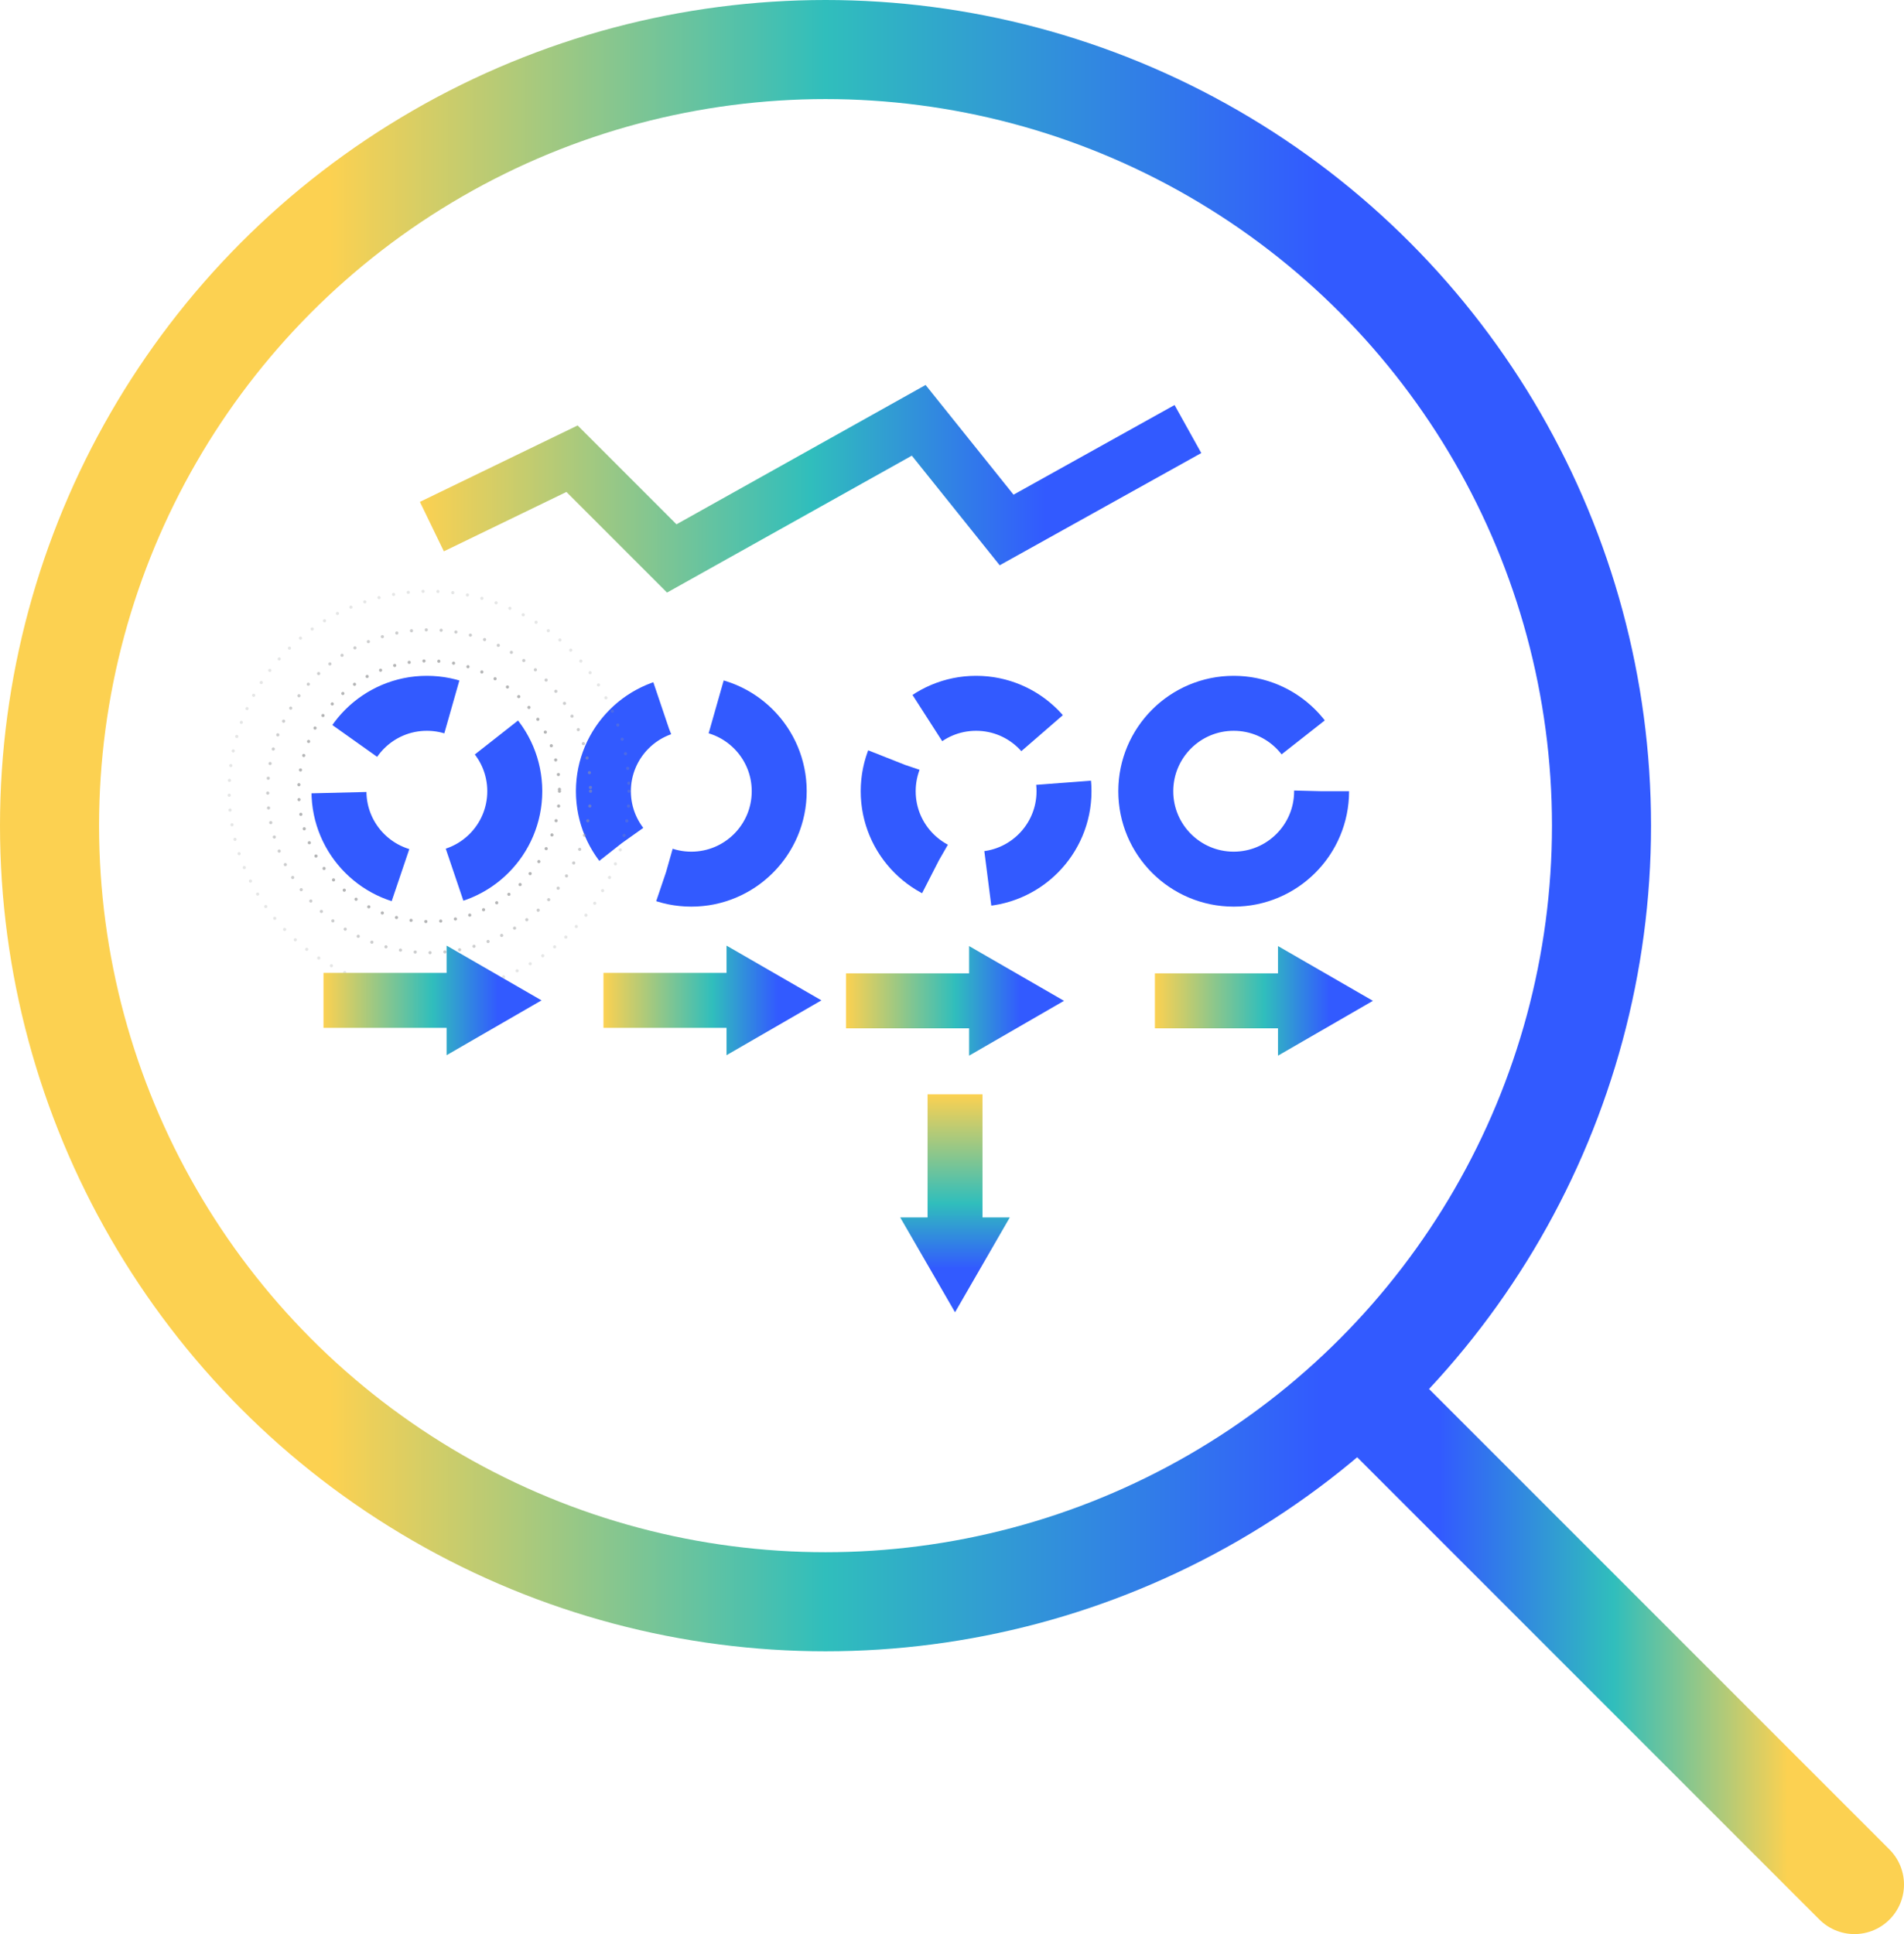 <?xml version="1.0" encoding="UTF-8"?><svg id="Layer_2" xmlns="http://www.w3.org/2000/svg" xmlns:xlink="http://www.w3.org/1999/xlink" viewBox="0 0 288.28 292.79"><defs><style>.cls-1{fill:url(#linear-gradient-2);}.cls-2{opacity:.25;}.cls-2,.cls-3,.cls-4,.cls-5,.cls-6,.cls-7,.cls-8,.cls-9,.cls-10,.cls-11,.cls-12,.cls-13,.cls-14,.cls-15,.cls-16{fill:none;}.cls-2,.cls-3,.cls-5,.cls-12{stroke-linecap:round;stroke-linejoin:round;}.cls-2,.cls-5,.cls-12{stroke:#9b9c9e;stroke-dasharray:0 2.25;stroke-width:.48px;}.cls-17{fill:url(#linear-gradient-10);}.cls-3{stroke:url(#linear-gradient-12);}.cls-3,.cls-13{stroke-width:15px;}.cls-4{stroke:url(#linear-gradient-7);}.cls-4,.cls-6,.cls-7,.cls-8,.cls-9,.cls-10,.cls-11,.cls-13,.cls-14,.cls-15,.cls-16{stroke-miterlimit:10;}.cls-4,.cls-6,.cls-7,.cls-8,.cls-9,.cls-10,.cls-11,.cls-14,.cls-15,.cls-16{stroke-width:8.32px;}.cls-5{opacity:.75;}.cls-18{fill:url(#linear-gradient-4);}.cls-6{stroke:url(#linear-gradient-3);}.cls-7{stroke-dasharray:19.13 8.32;}.cls-7,.cls-9,.cls-10,.cls-16{stroke:#325aff;}.cls-19{fill:url(#linear-gradient-8);}.cls-8{stroke:url(#linear-gradient);}.cls-9{stroke-dasharray:24.95 8.32;}.cls-10{stroke-dasharray:16.64 8.32;}.cls-11{stroke:url(#linear-gradient-9);}.cls-12{opacity:.5;}.cls-20{fill:url(#linear-gradient-6);}.cls-13{stroke:url(#linear-gradient-11);}.cls-14{stroke:url(#linear-gradient-13);}.cls-15{stroke:url(#linear-gradient-5);}.cls-16{stroke-dasharray:74.86 108.13;}</style><linearGradient id="linear-gradient" x1="91.37" y1="151.44" x2="124.37" y2="151.44" gradientUnits="userSpaceOnUse"><stop offset="0" stop-color="#fcd151"/><stop offset=".5" stop-color="#30bebc"/><stop offset=".8" stop-color="#325aff"/></linearGradient><linearGradient id="linear-gradient-2" x1="91.37" x2="124.37" xlink:href="#linear-gradient"/><linearGradient id="linear-gradient-3" x1="48.98" x2="81.99" xlink:href="#linear-gradient"/><linearGradient id="linear-gradient-4" x1="48.98" x2="81.99" xlink:href="#linear-gradient"/><linearGradient id="linear-gradient-5" x1="144.6" y1="165.66" x2="144.6" y2="198.66" xlink:href="#linear-gradient"/><linearGradient id="linear-gradient-6" x1="144.6" y1="165.66" x2="144.6" y2="198.66" xlink:href="#linear-gradient"/><linearGradient id="linear-gradient-7" x1="128.09" y1="151.51" x2="161.1" y2="151.51" xlink:href="#linear-gradient"/><linearGradient id="linear-gradient-8" x1="128.09" y1="151.51" x2="161.1" y2="151.51" xlink:href="#linear-gradient"/><linearGradient id="linear-gradient-9" x1="174.86" y1="151.51" x2="207.87" y2="151.51" xlink:href="#linear-gradient"/><linearGradient id="linear-gradient-10" x1="174.86" y1="151.51" x2="207.87" y2="151.51" xlink:href="#linear-gradient"/><linearGradient id="linear-gradient-11" x1="0" y1="124.99" x2="249.99" y2="124.99" gradientUnits="userSpaceOnUse"><stop offset=".2" stop-color="#fcd151"/><stop offset=".5" stop-color="#30bebc"/><stop offset=".8" stop-color="#325aff"/></linearGradient><linearGradient id="linear-gradient-12" x1="200.37" y1="248.83" x2="288.28" y2="248.83" gradientUnits="userSpaceOnUse"><stop offset=".2" stop-color="#325aff"/><stop offset=".5" stop-color="#30bebc"/><stop offset=".8" stop-color="#fcd151"/></linearGradient><linearGradient id="linear-gradient-13" x1="63.57" y1="74" x2="181.89" y2="74" xlink:href="#linear-gradient"/></defs><g id="Text__x2F__Blocks"><circle class="cls-16" cx="186.79" cy="119.78" r="13.31"/><circle class="cls-7" cx="147.79" cy="119.78" r="13.31"/><circle class="cls-9" cx="104.67" cy="119.78" r="13.31"/><circle class="cls-10" cx="64.63" cy="119.78" r="13.31"/><circle class="cls-5" cx="64.97" cy="119.78" r="19.74"/><circle class="cls-12" cx="64.97" cy="119.78" r="24.44"/><circle class="cls-2" cx="64.97" cy="119.78" r="30.27"/><line class="cls-8" x1="91.37" y1="151.44" x2="112.43" y2="151.44"/><polygon class="cls-1" points="110 159.74 124.37 151.44 110 143.15 110 159.74"/><line class="cls-6" x1="48.98" y1="151.44" x2="70.05" y2="151.44"/><polygon class="cls-18" points="67.62 159.74 81.99 151.44 67.62 143.15 67.62 159.74"/><line class="cls-15" x1="144.6" y1="165.66" x2="144.6" y2="186.73"/><polygon class="cls-20" points="136.3 184.3 144.6 198.66 152.89 184.3 136.3 184.3"/><line class="cls-4" x1="128.09" y1="151.51" x2="149.16" y2="151.51"/><polygon class="cls-19" points="146.73 159.81 161.1 151.51 146.73 143.22 146.73 159.81"/><line class="cls-11" x1="174.86" y1="151.51" x2="195.93" y2="151.51"/><polygon class="cls-17" points="193.5 159.81 207.87 151.51 193.5 143.22 193.5 159.81"/><circle class="cls-13" cx="124.99" cy="124.99" r="117.49"/><line class="cls-3" x1="207.87" y1="212.38" x2="280.78" y2="285.29"/><polyline class="cls-14" points="65.39 79.72 86.61 69.44 101.71 84.54 139.1 63.63 152.41 80.23 179.86 64.95"/></g></svg>